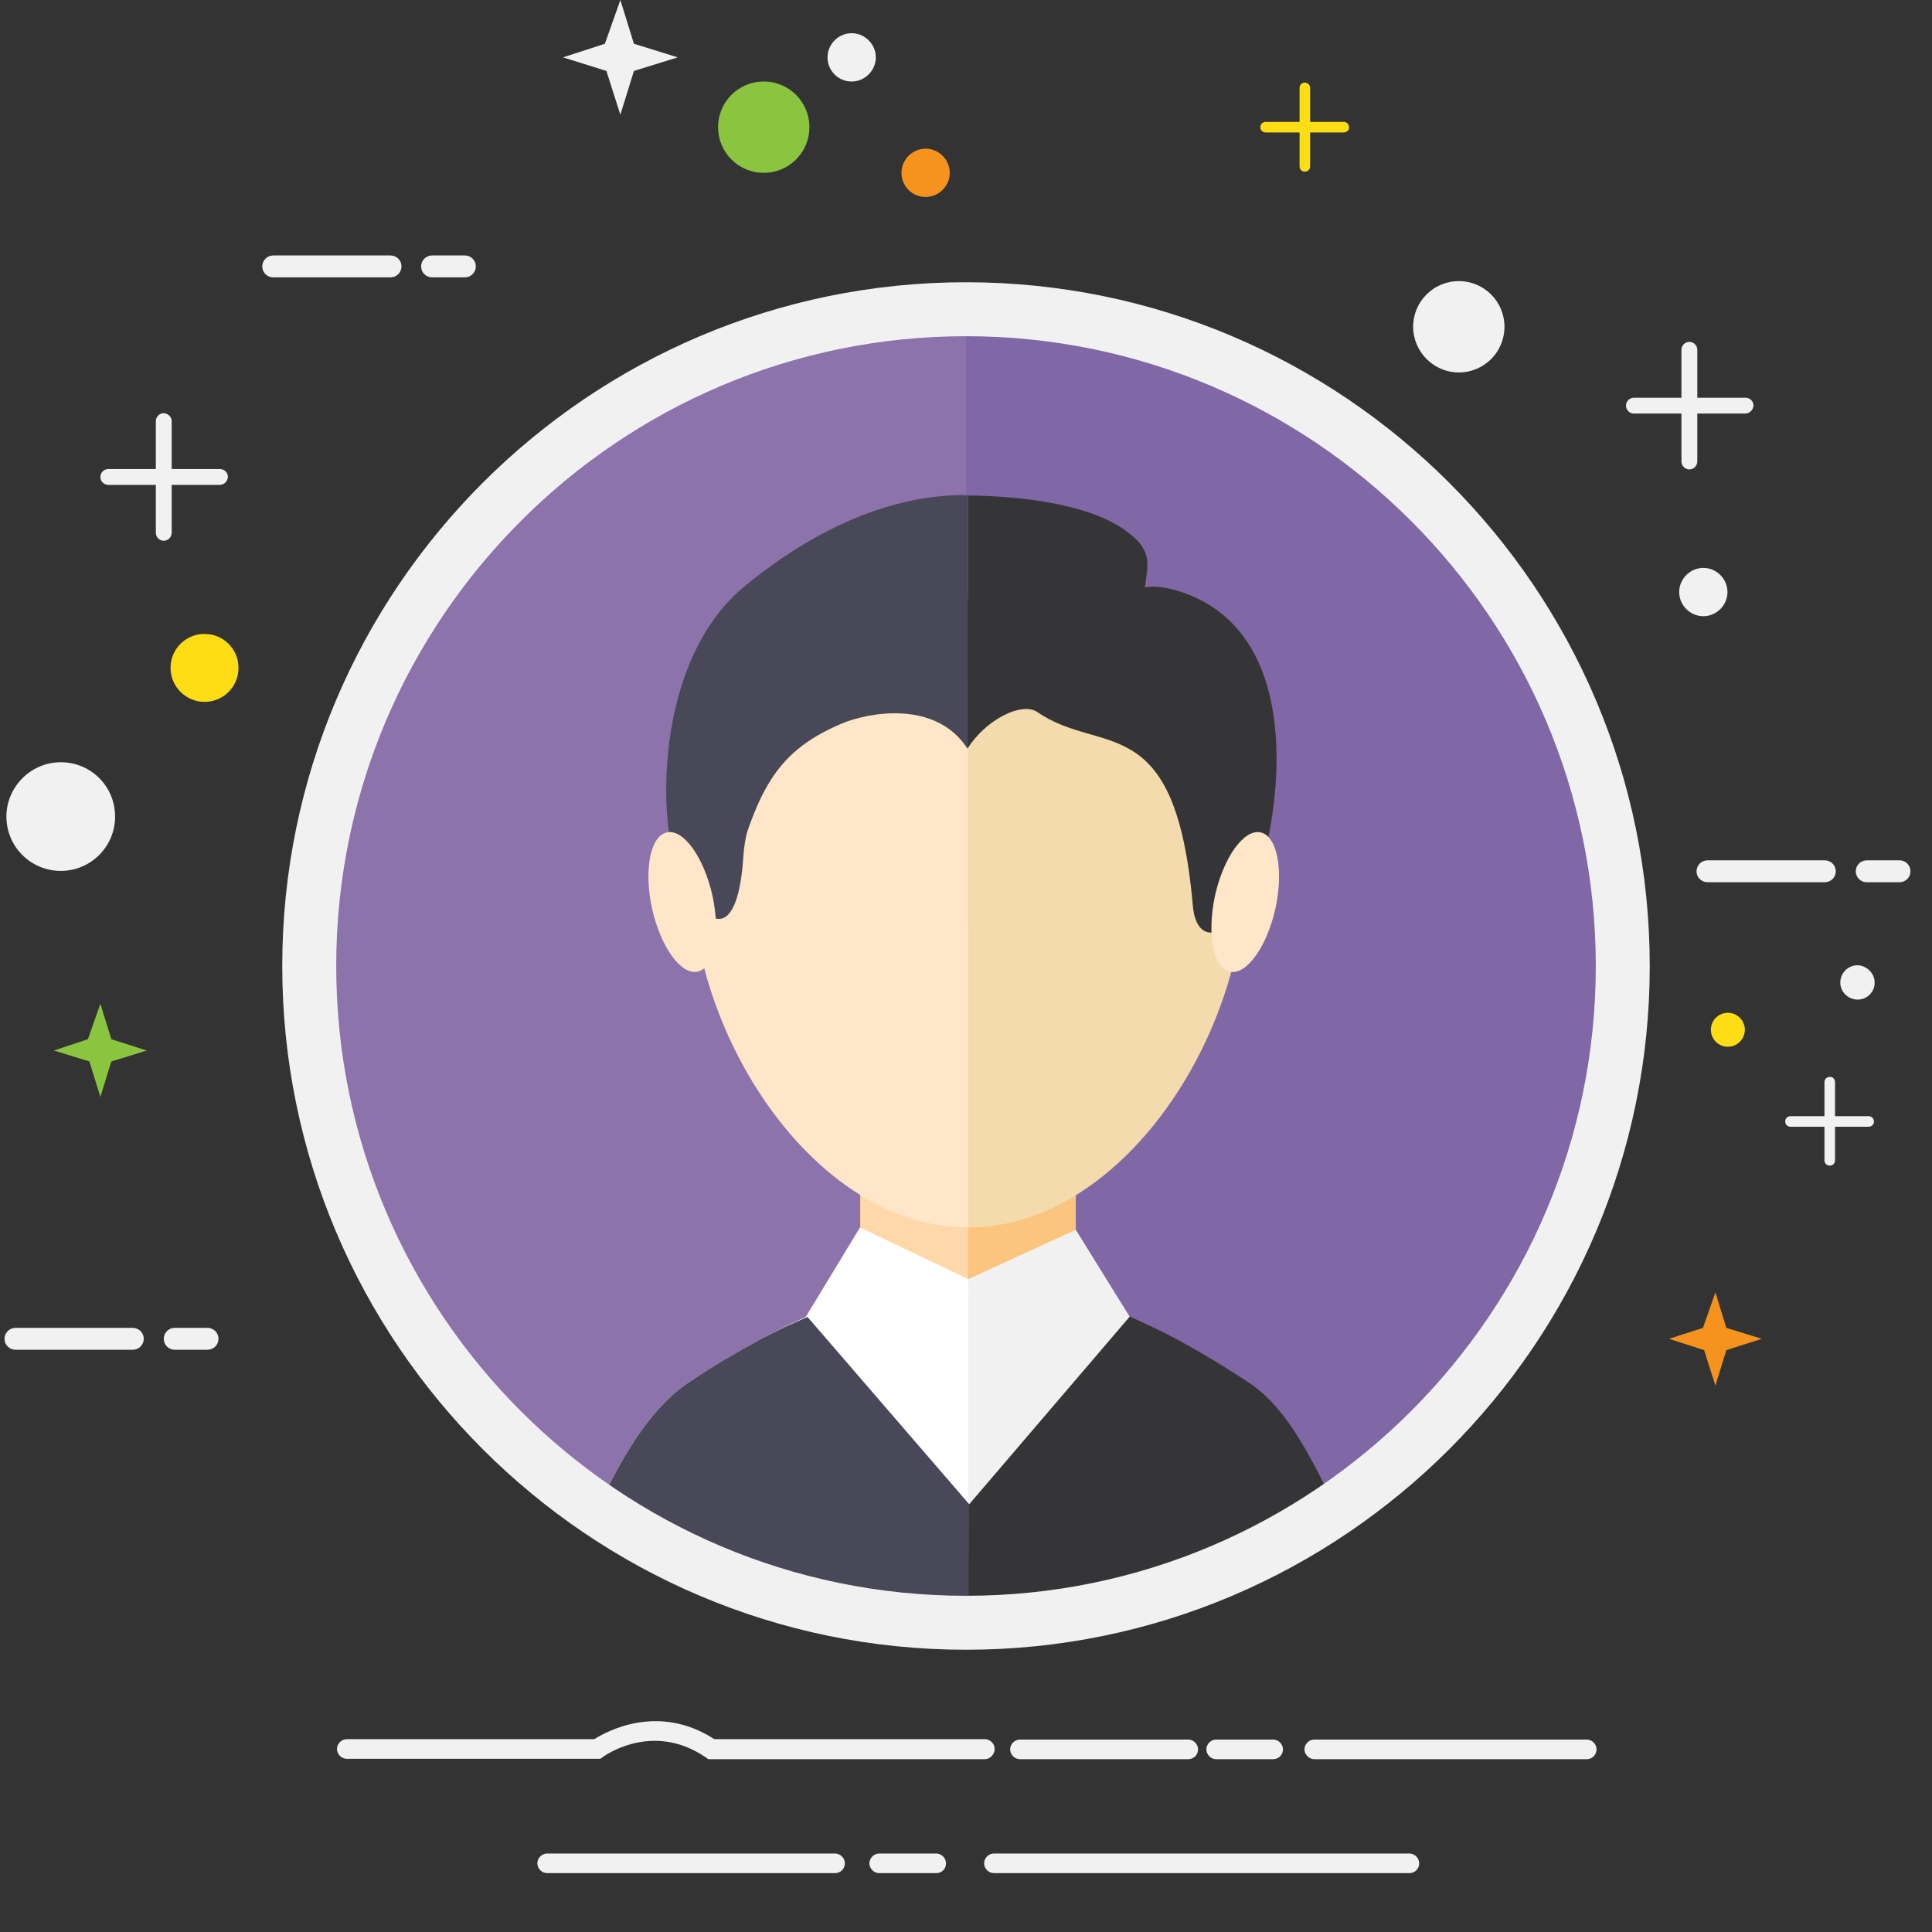 <?xml version="1.0" encoding="utf-8"?>
<!-- Generator: Adobe Illustrator 21.1.0, SVG Export Plug-In . SVG Version: 6.00 Build 0)  -->
<svg version="1.1" id="Layer_1" xmlns="http://www.w3.org/2000/svg" xmlns:xlink="http://www.w3.org/1999/xlink" x="0px" y="0px"
	 viewBox="0 0 512 512" style="enable-background:new 0 0 512 512;" xml:space="preserve">
<rect x="0" y="0" width="512" height="512" fill="#333333" stroke="none"/>
<style type="text/css">
	.st0{fill:#8D73AB;}
	.st1{fill:#8067A5;}
	.st2{fill:#FCC57F;}
	.st3{fill:#FFD8AA;}
	.st4{fill:#FFE6C8;}
	.st5{fill:#F4DBAD;}
	.st6{fill:#353537;}
	.st7{fill:#FFFFFF;}
	.st8{fill:#F1F1F2;}
	.st9{fill:#484859;}
	.st10{fill:#FFDD15;}
	.st11{fill:#8BC53F;}
	.st12{fill:#F6921E;}
</style>
<g>
	<path class="st0" d="M88,256c0,92.8,75.2,168,168,168V88C163.2,88,88,163.2,88,256z"/>
	<path class="st1" d="M424,256c0-92.8-75.2-168-168-168v336C348.8,424,424,348.8,424,256z"/>
	<g>
		<polygon class="st2" points="285.1,297 285.1,286.5 228,286.5 228,325.3 		"/>
		<path class="st3" d="M228,245.2v82.6c0,15.5,14.3,22.5,28.6,22.1V245.2H228z"/>
		<path class="st2" d="M285.1,327.8v-82.6h-28.5v104.7C270.9,349.5,285.1,341.7,285.1,327.8z"/>
		<path class="st4" d="M256.6,165.6c-120.9,0-71.9,159.7,0,159.7h0L256.6,165.6L256.6,165.6z"/>
		<path class="st5" d="M256.6,165.6v159.7C328.5,325.3,377.5,165.6,256.6,165.6z"/>
		<path class="st6" d="M258.5,158.6c34.9,0,62.6,32.9,67.8,45.2c5.2,12.3,6.5,14.6,5.6,27.8c-0.9,13.2-14.6,22.8-15.8,8.3
			c-4.6-52.5-24.1-39.4-41.2-51.2c-4.1-2.8-13.7,2-18.5,9.7v-39.7C257.1,158.6,257.9,158.6,258.5,158.6z"/>
		<path class="st7" d="M255.4,340.1c-20-0.3-39.6,4.6-72.5,26c-8.7,5.6-15.9,16.1-22.2,28.9c25.9,16.1,55.7,26.9,88.5,26.9
			c2.5,0,5-0.2,7.5-0.3v-81.4C256.2,340.2,255.8,340.1,255.4,340.1z"/>
		<path class="st8" d="M326.4,367.3c-32.4-20.3-50.7-26.6-69.8-27.1v81.4c34-1.5,65.3-12.9,91.2-31.5
			C339.5,380.1,333.8,371.9,326.4,367.3z"/>
		<path class="st7" d="M255.7,387.3"/>
		<path class="st9" d="M223.2,191.7c-19.3,8.1-22.9,19.6-30.5,46.2c-3,10.5-8.5,4.5-10.9-4c-2.4-8.5-1.2-18.7,4-28.2
			c-0.9,1.6,41.8-44.8,70.6-47v39.7C247.9,185.3,229.9,188.9,223.2,191.7z"/>
		<polygon class="st7" points="256.6,339 227.9,325.3 210.8,353.5 219.9,376.7 256.6,342.7 		"/>
		<polygon class="st8" points="285.1,325.9 256.6,339 256.6,342.5 291.7,377.3 302.2,353.5 		"/>
		<path class="st9" d="M255.3,131.2L255.3,131.2l-0.1,0h-0.1v0c-18.4,0.1-38.3,8.2-57.7,24.1c-24.5,20.1-22.9,64-17.6,75.3
			c8.8,18.7,15.9,16.8,17.2-3.7c1.3-20.2,20.3-46.2,59.4-47.1v-48.6C256.1,131.3,255.7,131.2,255.3,131.2z"/>
		<path class="st4" d="M176.7,220.6c-4.4,1-6.1,10-3.9,20.2c2.3,10.2,7.7,17.7,12.1,16.7c4.4-1,6.1-10,3.9-20.2
			C186.5,227.1,181.1,219.6,176.7,220.6"/>
		<path class="st9" d="M201.4,355c-5.7,3.1-11.9,6.7-18.5,11.1c-8.7,5.6-15.9,16.1-22.2,28.9c25.4,17.9,51,26.1,81.7,28.9
			c2.5,0.2,12-0.1,14.4-0.2l0.1-25L214,349C210,350.7,205.9,352.6,201.4,355z"/>
		<path class="st6" d="M312,355c5.7,3.1,11.8,6.7,18.5,11.1c8.7,5.6,14.5,15.4,20.9,28.2c-25.3,17.9-49.8,25.9-80.4,28.7
			c-2.5,0.2-11.8,0.8-14.3,0.7l0.1-25l42.6-49.8C303.4,350.7,307.5,352.6,312,355z"/>
		<path class="st6" d="M311.5,156.4c-5.3-1.5-8.1-0.7-8.1-0.7c0.7-6,2.6-10-6-15.7c-9.8-6.5-26.7-8.5-40.9-8.7v48.6
			c0.7,0,1.4-0.1,2.1-0.1c44.9,1.2,57.5,33.1,57.1,47.6c-0.4,14.6,10.5,33.8,19.2-0.1C340.6,205,342.7,165.4,311.5,156.4z"/>
		<path class="st4" d="M334.1,220.6c4.4,1,6.1,10,3.9,20.2c-2.3,10.2-7.7,17.7-12.1,16.7c-4.4-1-6.1-10-3.9-20.2
			C324.3,227.1,329.7,219.6,334.1,220.6"/>
	</g>
</g>
<path class="st8" d="M261,466.2h-73.3l-0.7-0.5c-14.2-9.7-27.1-0.2-27.2-0.1l-0.7,0.5H91.9c-1.4,0-2.6-1.2-2.6-2.6s1.2-2.6,2.6-2.6
	h65.6c3.3-2.1,17-9.6,31.8,0H261c1.4,0,2.6,1.2,2.6,2.6S262.4,466.2,261,466.2z"/>
<path class="st8" d="M314.9,466.2h-44.6c-1.4,0-2.6-1.2-2.6-2.6s1.2-2.6,2.6-2.6h44.6c1.4,0,2.6,1.2,2.6,2.6
	S316.4,466.2,314.9,466.2z"/>
<path class="st8" d="M420.5,466.2h-72.2c-1.4,0-2.6-1.2-2.6-2.6s1.2-2.6,2.6-2.6h72.2c1.4,0,2.6,1.2,2.6,2.6S422,466.2,420.5,466.2z
	"/>
<path class="st8" d="M337.4,466.2h-15.1c-1.4,0-2.6-1.2-2.6-2.6s1.2-2.6,2.6-2.6h15.1c1.4,0,2.6,1.2,2.6,2.6
	S338.9,466.2,337.4,466.2z"/>
<path class="st8" d="M221.3,496.4h-76.3c-1.4,0-2.6-1.2-2.6-2.6c0-1.4,1.2-2.6,2.6-2.6h76.3c1.4,0,2.6,1.2,2.6,2.6
	C223.9,495.3,222.7,496.4,221.3,496.4z"/>
<path class="st8" d="M373.5,496.4H263.4c-1.4,0-2.6-1.2-2.6-2.6c0-1.4,1.2-2.6,2.6-2.6h110.1c1.4,0,2.6,1.2,2.6,2.6
	C376.1,495.3,374.9,496.4,373.5,496.4z"/>
<path class="st8" d="M248.1,496.4h-15.1c-1.4,0-2.6-1.2-2.6-2.6c0-1.4,1.2-2.6,2.6-2.6h15.1c1.4,0,2.6,1.2,2.6,2.6
	C250.7,495.3,249.6,496.4,248.1,496.4z"/>
<g>
	<path class="st8" d="M452.5,228h31.1c1.6,0,2.9,1.3,2.9,2.9v0c0,1.6-1.3,2.9-2.9,2.9h-31.1c-1.6,0-2.9-1.3-2.9-2.9v0
		C449.6,229.3,450.9,228,452.5,228z"/>
</g>
<path class="st8" d="M503.4,228h-8.7c-1.6,0-2.9,1.3-2.9,2.9v0c0,1.6,1.3,2.9,2.9,2.9h8.7c1.6,0,2.9-1.3,2.9-2.9v0
	C506.3,229.3,505,228,503.4,228z"/>
<path class="st8" d="M4.1,351.9h31.1c1.6,0,2.9,1.3,2.9,2.9l0,0c0,1.6-1.3,2.9-2.9,2.9H4.1c-1.6,0-2.9-1.3-2.9-2.9l0,0
	C1.2,353.2,2.5,351.9,4.1,351.9z"/>
<path class="st8" d="M55,351.9h-8.7c-1.6,0-2.9,1.3-2.9,2.9l0,0c0,1.6,1.3,2.9,2.9,2.9H55c1.6,0,2.9-1.3,2.9-2.9l0,0
	C57.9,353.2,56.6,351.9,55,351.9z"/>
<path class="st8" d="M72.4,67.7h31.1c1.6,0,2.9,1.3,2.9,2.9l0,0c0,1.6-1.3,2.9-2.9,2.9H72.4c-1.6,0-2.9-1.3-2.9-2.9l0,0
	C69.5,69,70.8,67.7,72.4,67.7z"/>
<path class="st8" d="M123.2,67.7h-8.7c-1.6,0-2.9,1.3-2.9,2.9l0,0c0,1.6,1.3,2.9,2.9,2.9h8.7c1.6,0,2.9-1.3,2.9-2.9l0,0
	C126.1,69,124.8,67.7,123.2,67.7z"/>
<path class="st8" d="M58.2,128.5H28.7c-1.1,0-2.1-0.9-2.1-2.1l0,0c0-1.1,0.9-2.1,2.1-2.1h29.6c1.1,0,2.1,0.9,2.1,2.1l0,0
	C60.3,127.6,59.4,128.5,58.2,128.5z"/>
<path class="st8" d="M45.5,111.6v29.6c0,1.1-0.9,2.1-2.1,2.1h0c-1.1,0-2.1-0.9-2.1-2.1v-29.6c0-1.1,0.9-2.1,2.1-2.1h0
	C44.6,109.6,45.5,110.5,45.5,111.6z"/>
<path class="st8" d="M462.5,109.6H433c-1.1,0-2.1-0.9-2.1-2.1l0,0c0-1.1,0.9-2.1,2.1-2.1h29.6c1.1,0,2.1,0.9,2.1,2.1l0,0
	C464.6,108.6,463.7,109.6,462.5,109.6z"/>
<path class="st8" d="M449.8,92.7v29.6c0,1.1-0.9,2.1-2.1,2.1l0,0c-1.1,0-2.1-0.9-2.1-2.1V92.7c0-1.1,0.9-2.1,2.1-2.1l0,0
	C448.9,90.6,449.8,91.6,449.8,92.7z"/>
<path class="st8" d="M495.2,298.6h-20.7c-0.8,0-1.4-0.6-1.4-1.4l0,0c0-0.8,0.6-1.4,1.4-1.4h20.7c0.8,0,1.4,0.6,1.4,1.4l0,0
	C496.7,297.9,496,298.6,495.2,298.6z"/>
<path class="st8" d="M486.3,286.8v20.7c0,0.8-0.6,1.4-1.4,1.4l0,0c-0.8,0-1.4-0.6-1.4-1.4v-20.7c0-0.8,0.6-1.4,1.4-1.4l0,0
	C485.7,285.3,486.3,286,486.3,286.8z"/>
<path class="st10" d="M356.1,35.1h-20.7c-0.8,0-1.4-0.6-1.4-1.4v0c0-0.8,0.6-1.4,1.4-1.4h20.7c0.8,0,1.4,0.6,1.4,1.4v0
	C357.6,34.5,356.9,35.1,356.1,35.1z"/>
<path class="st10" d="M347.2,23.3v20.8c0,0.8-0.6,1.4-1.4,1.4l0,0c-0.8,0-1.4-0.6-1.4-1.4V23.3c0-0.8,0.6-1.4,1.4-1.4l0,0
	C346.5,21.9,347.2,22.5,347.2,23.3z"/>
<path class="st8" d="M30.5,216.4c0,8-6.5,14.4-14.4,14.4c-7.9,0-14.4-6.4-14.4-14.4c0-7.9,6.5-14.4,14.4-14.4
	C24.1,202,30.5,208.4,30.5,216.4z"/>
<path class="st10" d="M63.2,177c0,5-4,9-9,9c-4.9,0-9-4-9-9c0-5,4-9,9-9C59.2,168,63.2,172,63.2,177z"/>
<circle class="st10" cx="457.9" cy="272.9" r="4.5"/>
<path class="st8" d="M496.8,260.4c0,2.5-2,4.5-4.5,4.5c-2.5,0-4.6-2-4.6-4.5c0-2.5,2-4.6,4.6-4.6
	C494.7,255.9,496.8,257.9,496.8,260.4z"/>
<path class="st8" d="M374.5,86.6c0-6.7,5.4-12.1,12.1-12.1c6.7,0,12.1,5.4,12.1,12.1c0,6.7-5.4,12.1-12.1,12.1
	C379.9,98.7,374.5,93.2,374.5,86.6z"/>
<path class="st11" d="M190.3,33.7c0-6.7,5.4-12.1,12.1-12.1c6.7,0,12.1,5.4,12.1,12.1s-5.4,12.1-12.1,12.1
	C195.7,45.8,190.3,40.4,190.3,33.7z"/>
<path class="st8" d="M445,156.9c0-3.5,2.9-6.4,6.4-6.4c3.5,0,6.4,2.9,6.4,6.4c0,3.5-2.9,6.4-6.4,6.4
	C447.9,163.3,445,160.4,445,156.9z"/>
<path class="st8" d="M219.3,15.2c0-3.5,2.9-6.4,6.4-6.4c3.5,0,6.4,2.9,6.4,6.4c0,3.5-2.9,6.4-6.4,6.4
	C222.1,21.6,219.3,18.7,219.3,15.2z"/>
<path class="st12" d="M238.9,45.8c0-3.5,2.9-6.4,6.4-6.4c3.5,0,6.4,2.9,6.4,6.4c0,3.5-2.9,6.4-6.4,6.4
	C241.7,52.2,238.9,49.3,238.9,45.8z"/>
<polygon class="st11" points="26.6,266 29.5,275.4 38.9,278.4 29.5,281.3 26.6,290.7 23.7,281.3 14.3,278.4 23.3,275.4 "/>
<polygon class="st12" points="454.6,342.5 457.5,351.9 466.9,354.8 457.5,357.8 454.6,367.2 451.6,357.8 442.3,354.8 451.3,351.9 
	"/>
<polygon class="st8" points="164.4,0 168,11.6 179.6,15.2 168,18.8 164.4,30.4 160.7,18.8 149.2,15.2 160.3,11.6 "/>
<path class="st8" d="M256,437.2c-99.9,0-181.2-81.3-181.2-181.2c0-99.9,81.3-181.2,181.2-181.2c99.9,0,181.2,81.3,181.2,181.2
	C437.2,355.9,355.9,437.2,256,437.2z M256,89.1c-92,0-166.9,74.9-166.9,166.9S163.9,422.9,256,422.9c92,0,166.9-74.9,166.9-166.9
	S348,89.1,256,89.1z"/>
</svg>
